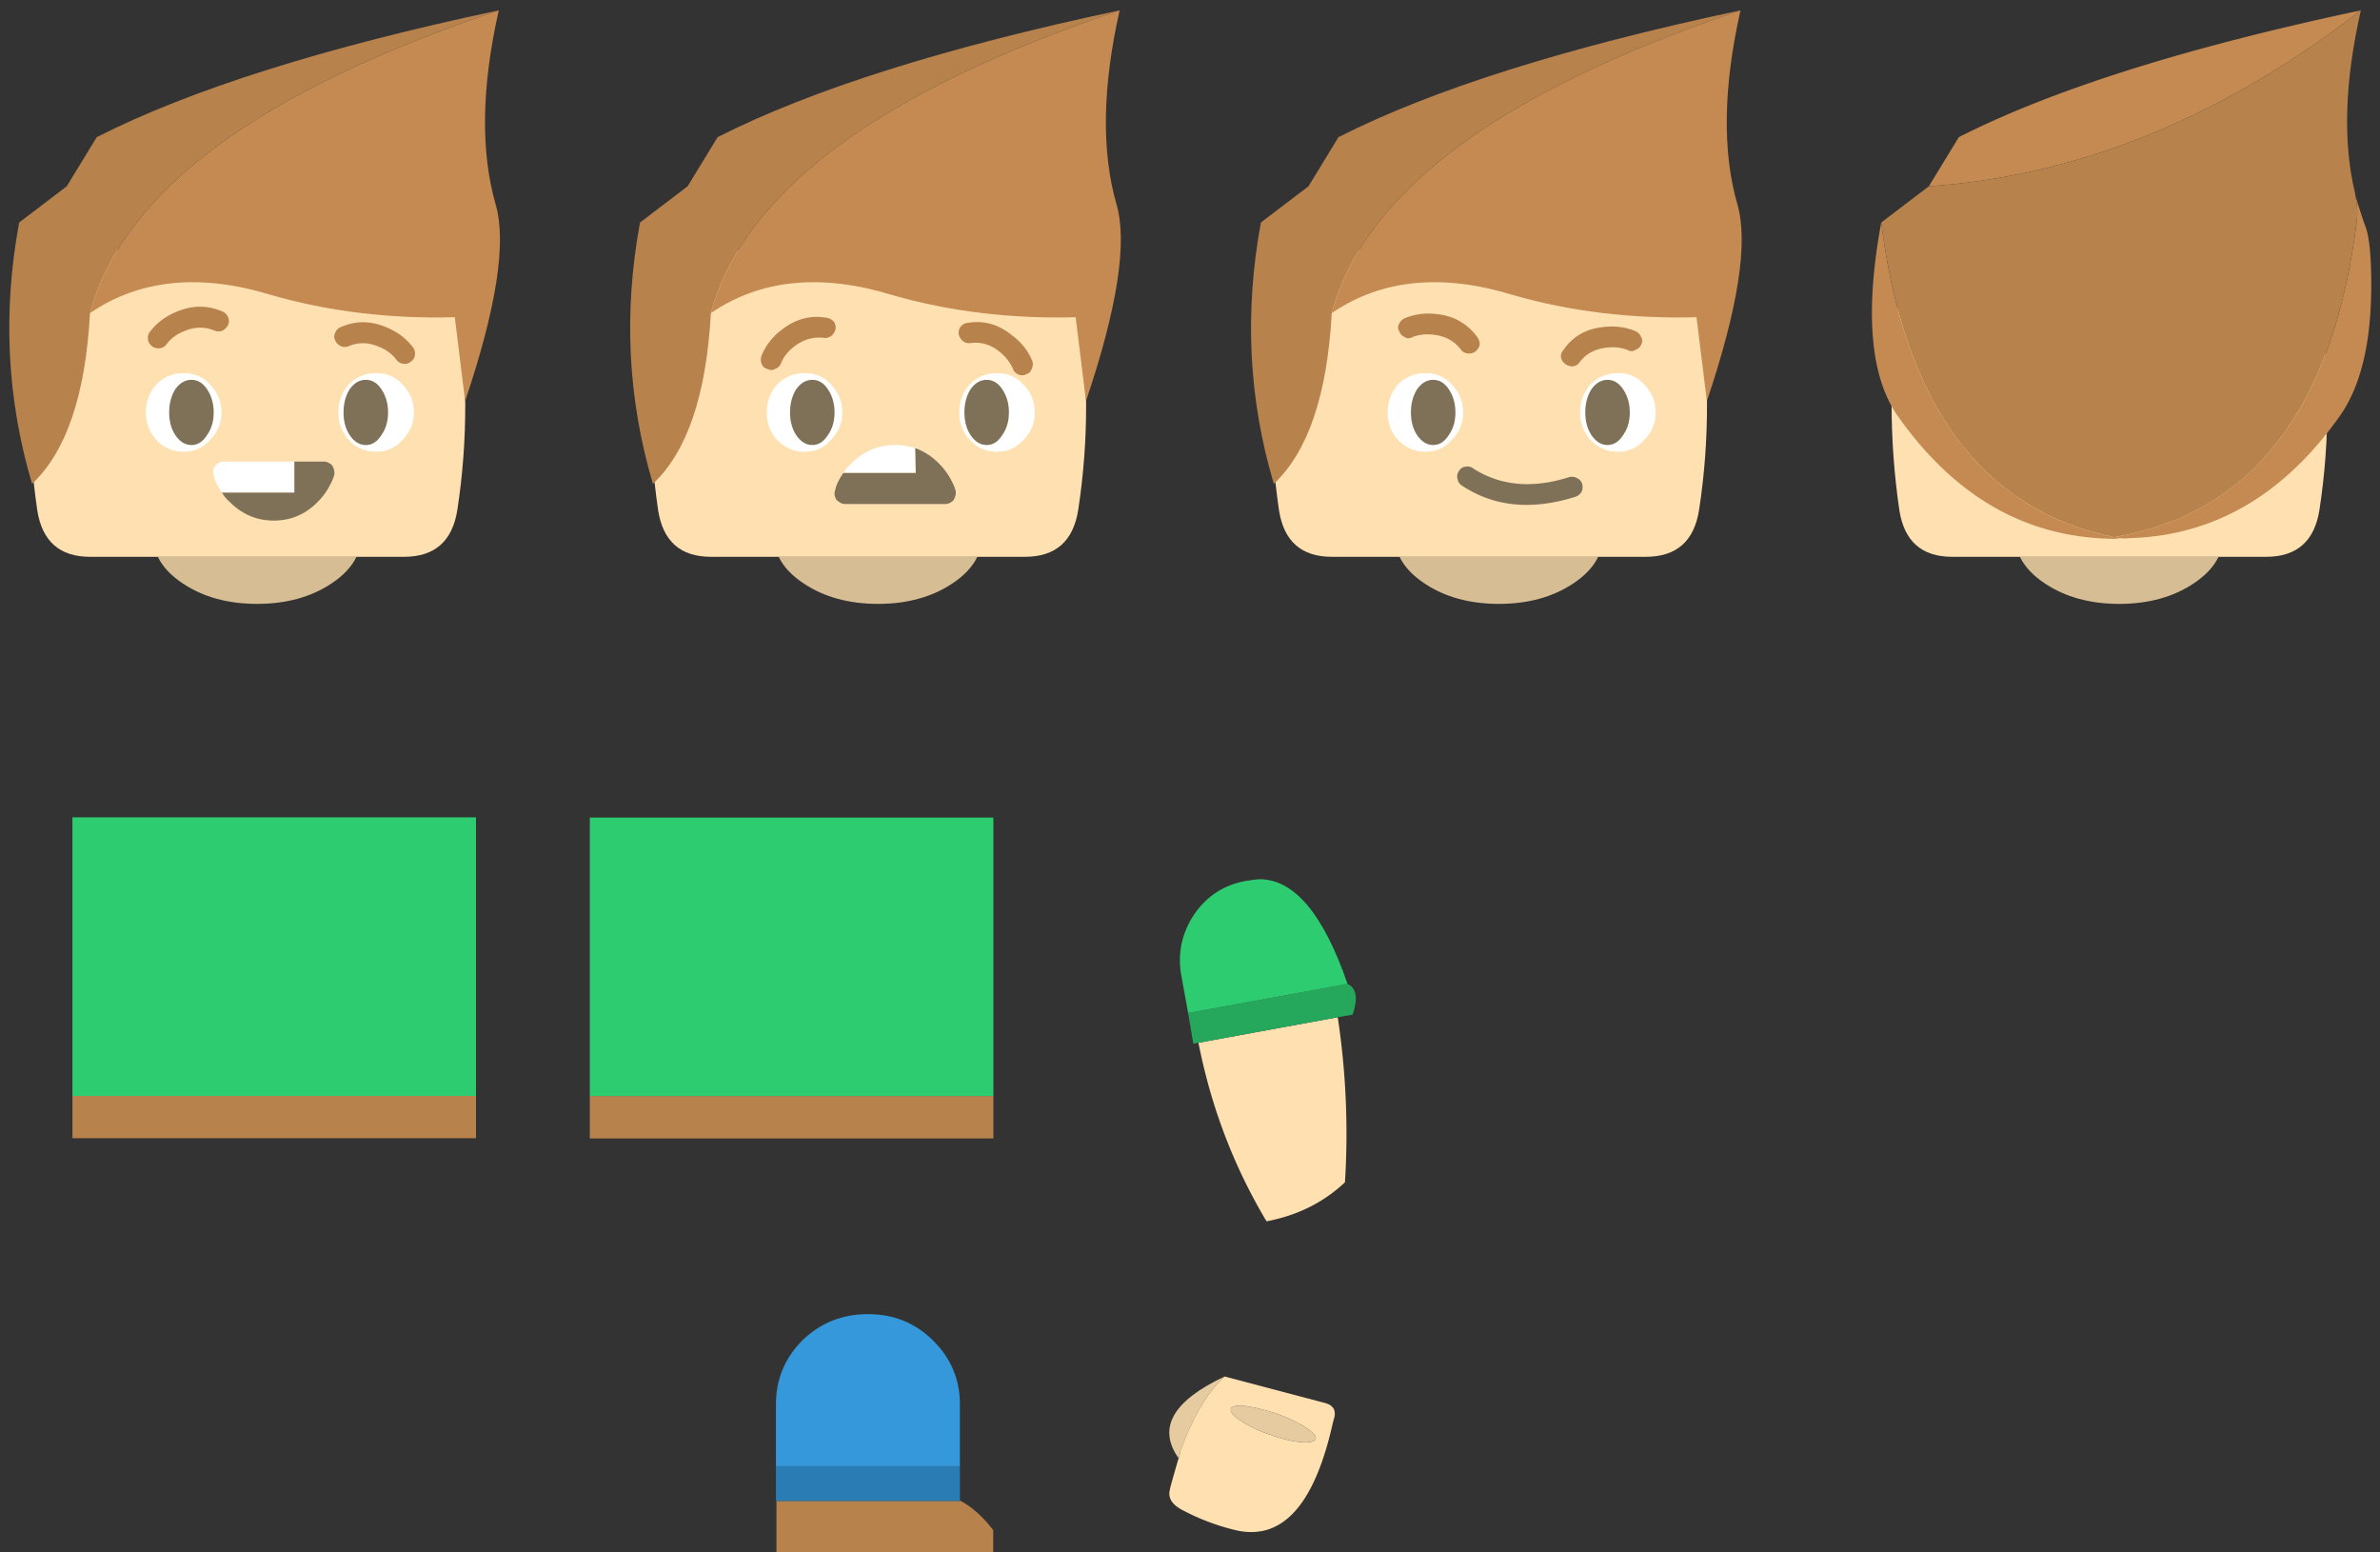 <svg width="230" height="150" xmlns="http://www.w3.org/2000/svg"><rect width="100%" height="100%" fill="#333333" stroke="none"/><g fill="none" fill-rule="evenodd"><path d="M75.036 149.976v-4.946h17.727v-.05c1.175.627 2.249 1.583 3.223 2.87v2.126h-20.95z" fill="#B8824D"/><path fill="#2A7DB4" d="M75.036 145.03h-.05v-3.363h17.777v3.364z"/><path d="M77.554 129.499c1.746-1.682 3.844-2.523 6.295-2.523h.05c2.451 0 4.533.841 6.245 2.523 1.746 1.715 2.619 3.776 2.619 6.183v5.985H74.986v-5.985c0-2.407.856-4.468 2.568-6.183z" fill="#3498DB"/><g fill-rule="nonzero"><path d="M118.35 133c-1.633 1.467-3.05 3.85-4.25 7.15l-.2.8v-.05c-2.067-2.9-.583-5.533 4.45-7.9zm7.4 6.35c-.833-.067-1.817-.3-2.95-.7-1.167-.4-2.117-.85-2.85-1.35-.733-.467-1.067-.85-1-1.15.033-.267.483-.367 1.35-.3.8.1 1.783.333 2.95.7 1.133.4 2.067.833 2.8 1.3.767.467 1.133.85 1.1 1.15-.067.3-.533.417-1.4.35z" fill="#E7CBA0"/><path d="M114.1 140.15c1.2-3.3 2.617-5.683 4.25-7.15l9.65 2.55c.8.2 1.117.667.95 1.4l-.15.55c-1.8 8.067-5 11.5-9.6 10.3a21.623 21.623 0 0 1-4.85-1.85c-1.067-.533-1.5-1.2-1.3-2l.05-.25c.267-.967.533-1.9.8-2.8v.05l.2-.8zm8.7-1.5c1.133.4 2.117.633 2.95.7.867.067 1.333-.05 1.4-.35.033-.3-.333-.683-1.1-1.15-.733-.467-1.667-.9-2.8-1.3-1.167-.367-2.15-.6-2.95-.7-.867-.067-1.317.033-1.35.3-.067.3.267.683 1 1.15.733.5 1.683.95 2.85 1.35z" fill="#FFE0B1"/></g><path d="M129.975 114.235c-2.062 1.948-4.588 3.206-7.578 3.773-3.165-5.294-5.359-11.045-6.58-17.255l13.46-2.465a75.148 75.148 0 0 1 .698 15.947z" fill="#FFE0B1"/><path d="M115.318 100.854l-.499-2.968 15.405-2.817c.864.402 1.03 1.392.499 2.968l-1.446.251-13.46 2.465-.5.101z" fill="#25A85C"/><path d="M120.453 85.108h.05c.387-.073.769-.123 1.146-.15 3.372-.059 6.23 3.311 8.575 10.11l-15.405 2.818-.648-3.572c-.399-2.146.017-4.141 1.247-5.986 1.23-1.777 2.908-2.85 5.035-3.22z" fill="#2ECC71"/><path fill="#B8824D" d="M46 109.976v-4.082H7v4.082z"/><path fill="#2ECC71" d="M46 78.976H7v26.918h39z"/><path fill="#B8824D" d="M96 110v-4.1H57v4.1z"/><path fill="#2ECC71" d="M96 79H57v26.9h39z"/><path d="M197.65 56.4c1.967 1.3 4.35 1.95 7.15 1.95 2.8 0 5.183-.65 7.15-1.95 1.167-.767 1.983-1.633 2.45-2.6h-19.2c.467.967 1.283 1.833 2.45 2.6z" fill="#D7BD93"/><path d="M224.15 49.25c1.033-6.733 1.017-13.617-.05-20.65-.433-2.967-2.133-4.45-5.1-4.45h-30.35c-2.933 0-4.633 1.517-5.1 4.55-1 6.867-1 13.733 0 20.6.467 3 2.167 4.5 5.1 4.5H219c2.967 0 4.683-1.517 5.15-4.55z" fill="#FFE0B1"/><path d="M189.3 13.25L186.4 18c14.5-1 28.417-6.667 41.75-17-16.833 3.567-29.783 7.65-38.85 12.25zM205.7 52c8.2-.2 15.017-4.15 20.45-11.85 2.1-3 3.1-7.483 3-13.45-.033-2.2-.2-3.75-.5-4.65a10.11 10.11 0 0 0-.2-.55c-.48-1.44-.764-2.34-.85-2.7.199.946.249 1.829.15 2.65-2.3 18.067-10.117 28.217-23.45 30.45-12.767-2.6-20.267-12.733-22.5-30.4-1.6 8.667-1.067 14.9 1.6 18.7 5.433 7.7 12.25 11.65 20.45 11.85.233.033.583.017 1.05-.05.333.033.6.033.8 0z" fill="#C48A51" fill-rule="nonzero"/><path d="M227.75 21.45c.099-.821.049-1.704-.15-2.65v-.1c-1.2-4.9-1.017-10.8.55-17.7-13.333 10.333-27.25 16-41.75 17l-4.6 3.5c2.233 17.667 9.733 27.8 22.5 30.4 13.333-2.233 21.15-12.383 23.45-30.45z" fill="#B8824D"/><path d="M144.85 58.35c2.8 0 5.183-.65 7.15-1.95 1.167-.767 1.983-1.633 2.45-2.6h-19.2c.467.967 1.283 1.833 2.45 2.6 1.967 1.3 4.35 1.95 7.15 1.95z" fill="#D7BD93"/><path d="M164.15 28.6c-.433-2.967-2.133-4.45-5.1-4.45H128.7c-2.933 0-4.633 1.517-5.1 4.55-1 6.867-1 13.733 0 20.6.467 3 2.167 4.5 5.1 4.5h30.35c2.967 0 4.683-1.517 5.15-4.55 1.033-6.733 1.017-13.617-.05-20.65z" fill="#FFE0B1"/><path d="M141.4 39.85c0-1.033-.367-1.933-1.1-2.7-.667-.733-1.517-1.1-2.55-1.1s-1.917.367-2.65 1.1c-.667.767-1 1.667-1 2.7 0 1.033.333 1.917 1 2.65.733.767 1.617 1.15 2.65 1.15s1.883-.383 2.55-1.15a3.613 3.613 0 0 0 1.1-2.65zm17.5-2.7c-.667-.733-1.517-1.1-2.55-1.1s-1.917.367-2.65 1.1c-.667.767-1 1.667-1 2.7 0 1.033.333 1.917 1 2.65.733.767 1.617 1.15 2.65 1.15s1.883-.383 2.55-1.15c.733-.733 1.1-1.617 1.1-2.65s-.367-1.933-1.1-2.7z" fill="#FFF" fill-rule="nonzero"/><path d="M141.2 33.8c.133.2.35.317.65.35.267.033.517-.033.75-.2a1.2 1.2 0 0 0 .4-.65c0-.267-.083-.517-.25-.75-.967-1.3-2.267-2.033-3.9-2.2-1.1-.133-2.133 0-3.1.4-.233.1-.417.283-.55.55-.133.267-.117.517.05.75.067.233.25.417.55.55.2.133.45.117.75-.05.633-.233 1.317-.3 2.05-.2 1.1.133 1.967.617 2.6 1.45zm16.85-1.8c-.933-.4-1.967-.533-3.1-.4-1.667.167-2.95.9-3.85 2.2-.2.233-.283.467-.25.7a.913.913 0 0 0 .4.65c.2.167.45.25.75.25a.913.913 0 0 0 .65-.4c.6-.8 1.45-1.267 2.55-1.4.733-.1 1.417-.033 2.05.2.3.167.567.167.8 0 .267-.1.45-.267.55-.5.133-.233.133-.483 0-.75s-.317-.45-.55-.55z" fill="#B8824D" fill-rule="nonzero"/><path d="M152.25 48c.267-.1.467-.267.6-.5.1-.233.117-.483.05-.75-.1-.267-.267-.45-.5-.55a.98.98 0 0 0-.75-.1c-3.567 1.133-6.667.85-9.3-.85a.873.873 0 0 0-.75-.15.766.766 0 0 0-.6.4.873.873 0 0 0-.15.75.913.913 0 0 0 .4.65c3.1 2.067 6.767 2.433 11 1.1z" fill="#7F7058"/><path d="M138.5 43c.6 0 1.1-.317 1.5-.95.433-.6.65-1.333.65-2.2 0-.867-.217-1.617-.65-2.25-.4-.6-.9-.9-1.5-.9s-1.117.3-1.55.9c-.4.633-.6 1.383-.6 2.25s.2 1.6.6 2.2c.433.633.95.95 1.55.95zm15.3-5.4c-.4.633-.6 1.383-.6 2.25s.2 1.6.6 2.2c.433.633.95.95 1.55.95.6 0 1.1-.317 1.5-.95.433-.6.65-1.333.65-2.2 0-.867-.217-1.617-.65-2.25-.4-.6-.9-.9-1.5-.9s-1.117.3-1.55.9z" fill="#7F7058" fill-rule="nonzero"/><path d="M129.35 13.25l-2.9 4.75-4.6 3.5c-1.6 8.667-1.183 17.083 1.25 25.25 3.3-3.1 5.167-8.6 5.6-16.5C131.867 18.517 145.033 8.767 168.2 1c-16.833 3.567-29.783 7.65-38.85 12.25z" fill="#B8824D"/><path d="M146.2 28.5c5.567 1.6 11.483 2.317 17.75 2.15l1 8.1c3.033-9 4.017-15.333 2.95-19-1.467-5.1-1.367-11.35.3-18.75-23.167 7.767-36.333 17.517-39.5 29.25 4.8-3.267 10.633-3.85 17.5-1.75z" fill="#C48A51"/><path d="M84.85 58.35c2.8 0 5.183-.65 7.15-1.95 1.167-.767 1.983-1.633 2.45-2.6h-19.2c.467.967 1.283 1.833 2.45 2.6 1.967 1.3 4.35 1.95 7.15 1.95z" fill="#D7BD93"/><path d="M104.15 28.6c-.433-2.967-2.133-4.45-5.1-4.45H68.7c-2.933 0-4.633 1.517-5.1 4.55-1 6.867-1 13.733 0 20.6.467 3 2.167 4.5 5.1 4.5h30.35c2.967 0 4.683-1.517 5.15-4.55 1.033-6.733 1.017-13.617-.05-20.65z" fill="#FFE0B1"/><path d="M81.4 39.85c0-1.033-.367-1.933-1.1-2.7-.667-.733-1.517-1.1-2.55-1.1s-1.917.367-2.65 1.1c-.667.767-1 1.667-1 2.7 0 1.033.333 1.917 1 2.65.733.767 1.617 1.15 2.65 1.15s1.883-.383 2.55-1.15a3.613 3.613 0 0 0 1.1-2.65zm7.1 5.85l-.05-2.4c-.6-.2-1.25-.3-1.95-.3-1.633 0-3.05.6-4.25 1.8-.3.267-.55.567-.75.9h7zm11.5-5.85c0-1.033-.367-1.933-1.1-2.7-.667-.733-1.517-1.1-2.55-1.1s-1.917.367-2.65 1.1c-.667.767-1 1.667-1 2.7 0 1.033.333 1.917 1 2.65.733.767 1.617 1.15 2.65 1.15s1.883-.383 2.55-1.15a3.613 3.613 0 0 0 1.1-2.65z" fill="#FFF" fill-rule="nonzero"/><path d="M80.55 31.05c-.2-.2-.433-.317-.7-.35-1.567-.267-3.017.133-4.35 1.2a5.901 5.901 0 0 0-1.9 2.45c-.1.267-.1.533 0 .8s.283.433.55.5c.267.133.517.133.75 0 .267-.1.45-.267.55-.5.267-.667.717-1.233 1.35-1.7.867-.667 1.817-.933 2.85-.8.2.033.433-.033.7-.2a1.2 1.2 0 0 0 .4-.65c.033-.3-.033-.55-.2-.75zm17.9 5.15c.267.1.517.083.75-.05.233-.067.4-.233.5-.5.133-.3.15-.567.05-.8-.4-.967-1.05-1.783-1.95-2.45-1.3-1.067-2.733-1.467-4.3-1.2a.972.972 0 0 0-.65.35c-.167.2-.233.45-.2.75.067.267.2.483.4.65.2.167.45.233.75.2 1-.133 1.917.133 2.75.8.6.467 1.05 1.033 1.35 1.7.067.233.25.417.55.55z" fill="#B8824D" fill-rule="nonzero"/><path d="M91.95 46.45c-.3-.6-.7-1.15-1.2-1.65l-.05-.05a6.067 6.067 0 0 0-2.25-1.45l.05 2.4h-7a5.584 5.584 0 0 0-.45.75c-.167.3-.283.617-.35.95-.067.233-.067.433 0 .6.067.233.2.4.4.5.167.133.35.2.55.2h9.7c.2 0 .4-.067.6-.2.167-.1.283-.267.35-.5.067-.167.083-.367.05-.6-.1-.333-.233-.65-.4-.95z" fill="#7F7058"/><path d="M80.65 39.85c0-.867-.217-1.617-.65-2.25-.4-.6-.9-.9-1.5-.9s-1.117.3-1.55.9c-.4.633-.6 1.383-.6 2.25s.2 1.6.6 2.2c.433.633.95.95 1.55.95.6 0 1.1-.317 1.5-.95.433-.6.65-1.333.65-2.2zm16.2 2.2c.433-.6.65-1.333.65-2.2 0-.867-.217-1.617-.65-2.25-.4-.6-.9-.9-1.5-.9s-1.117.3-1.55.9c-.4.633-.6 1.383-.6 2.25s.2 1.6.6 2.2c.433.633.95.95 1.55.95.6 0 1.1-.317 1.5-.95z" fill="#7F7058" fill-rule="nonzero"/><path d="M69.35 13.25L66.45 18l-4.6 3.5c-1.6 8.667-1.183 17.083 1.25 25.25 3.3-3.1 5.167-8.6 5.6-16.5C71.867 18.517 85.033 8.767 108.2 1 91.367 4.567 78.417 8.65 69.35 13.25z" fill="#B8824D"/><path d="M86.2 28.5c5.567 1.6 11.483 2.317 17.75 2.15l1 8.1c3.033-9 4.017-15.333 2.95-19-1.467-5.1-1.367-11.35.3-18.75-23.167 7.767-36.333 17.517-39.5 29.25 4.8-3.267 10.633-3.85 17.5-1.75z" fill="#C48A51"/><path d="M17.7 56.4c1.967 1.3 4.35 1.95 7.15 1.95 2.8 0 5.183-.65 7.15-1.95 1.167-.767 1.983-1.633 2.45-2.6h-19.2c.467.967 1.283 1.833 2.45 2.6z" fill="#D7BD93"/><path d="M44.2 49.25c1.033-6.733 1.017-13.617-.05-20.65-.433-2.967-2.133-4.45-5.1-4.45H8.7c-2.933 0-4.633 1.517-5.1 4.55-1 6.867-1 13.733 0 20.6.467 3 2.167 4.5 5.1 4.5h30.35c2.967 0 4.683-1.517 5.15-4.55z" fill="#FFE0B1"/><path d="M20.3 37.15c-.667-.733-1.517-1.1-2.55-1.1s-1.917.367-2.65 1.1c-.667.767-1 1.667-1 2.7 0 1.033.333 1.917 1 2.65.733.767 1.617 1.15 2.65 1.15s1.883-.383 2.55-1.15c.733-.733 1.1-1.617 1.1-2.65s-.367-1.933-1.1-2.7zm8.15 10.45v-3H21.6a.86.86 0 0 0-.55.2c-.2.1-.333.267-.4.5-.067.167-.067.367 0 .6.067.333.183.65.35.95.133.267.283.517.45.75h7zM38.9 37.15c-.667-.733-1.517-1.1-2.55-1.1s-1.917.367-2.65 1.1c-.667.767-1 1.667-1 2.7 0 1.033.333 1.917 1 2.65.733.767 1.617 1.15 2.65 1.15s1.883-.383 2.55-1.15c.733-.733 1.1-1.617 1.1-2.65s-.367-1.933-1.1-2.7z" fill="#FFF" fill-rule="nonzero"/><path d="M20.75 31.95c.233.1.483.1.75 0 .233-.133.417-.317.55-.55.1-.267.1-.517 0-.75-.133-.267-.317-.45-.55-.55-1.467-.633-2.967-.617-4.5.05-1.033.433-1.867 1.067-2.5 1.9-.167.2-.233.45-.2.75a.913.913 0 0 0 .4.65c.2.167.45.233.75.2a.913.913 0 0 0 .65-.4c.433-.567 1-.983 1.7-1.25 1-.433 1.983-.45 2.95-.05zM36.6 33.5c.7.267 1.267.683 1.7 1.25.167.233.4.367.7.4.267.033.5-.033.7-.2a.913.913 0 0 0 .4-.65c.033-.3-.033-.55-.2-.75-.633-.833-1.467-1.467-2.5-1.9-1.533-.667-3.017-.683-4.45-.05a.9.9 0 0 0-.55.55c-.133.233-.133.483 0 .75.1.233.283.417.55.55.233.1.483.1.75 0 .933-.4 1.9-.383 2.9.05z" fill="#B8824D" fill-rule="nonzero"/><path d="M31.9 46.85c.167-.3.3-.617.4-.95a1.163 1.163 0 0 0-.05-.6c-.067-.233-.183-.4-.35-.5-.2-.133-.4-.2-.6-.2h-2.85v3h-7c.2.333.45.633.75.9 1.2 1.2 2.617 1.8 4.25 1.8s3.033-.583 4.2-1.75l.05-.05c.5-.5.9-1.05 1.2-1.65zm4.95-4.8c.433-.6.65-1.333.65-2.2 0-.867-.217-1.617-.65-2.25-.4-.6-.9-.9-1.5-.9s-1.117.3-1.55.9c-.4.633-.6 1.383-.6 2.25s.2 1.6.6 2.2c.433.633.95.95 1.55.95.6 0 1.1-.317 1.5-.95zm-16.85 0c.433-.6.65-1.333.65-2.2 0-.867-.217-1.617-.65-2.25-.4-.6-.9-.9-1.5-.9s-1.117.3-1.55.9c-.4.633-.6 1.383-.6 2.25s.2 1.6.6 2.2c.433.633.95.95 1.55.95.6 0 1.1-.317 1.5-.95z" fill="#7F7058"/><path d="M1.85 21.5C.25 30.167.667 38.583 3.1 46.75c3.3-3.1 5.167-8.6 5.6-16.5C11.867 18.517 25.033 8.767 48.2 1 31.367 4.567 18.417 8.65 9.35 13.25L6.45 18l-4.6 3.5z" fill="#B8824D"/><path d="M26.2 28.5c5.567 1.6 11.483 2.317 17.75 2.15l1 8.1c3.033-9 4.017-15.333 2.95-19-1.467-5.1-1.367-11.35.3-18.75C25.033 8.767 11.867 18.517 8.7 30.25c4.8-3.267 10.633-3.85 17.5-1.75z" fill="#C48A51"/></g></svg>